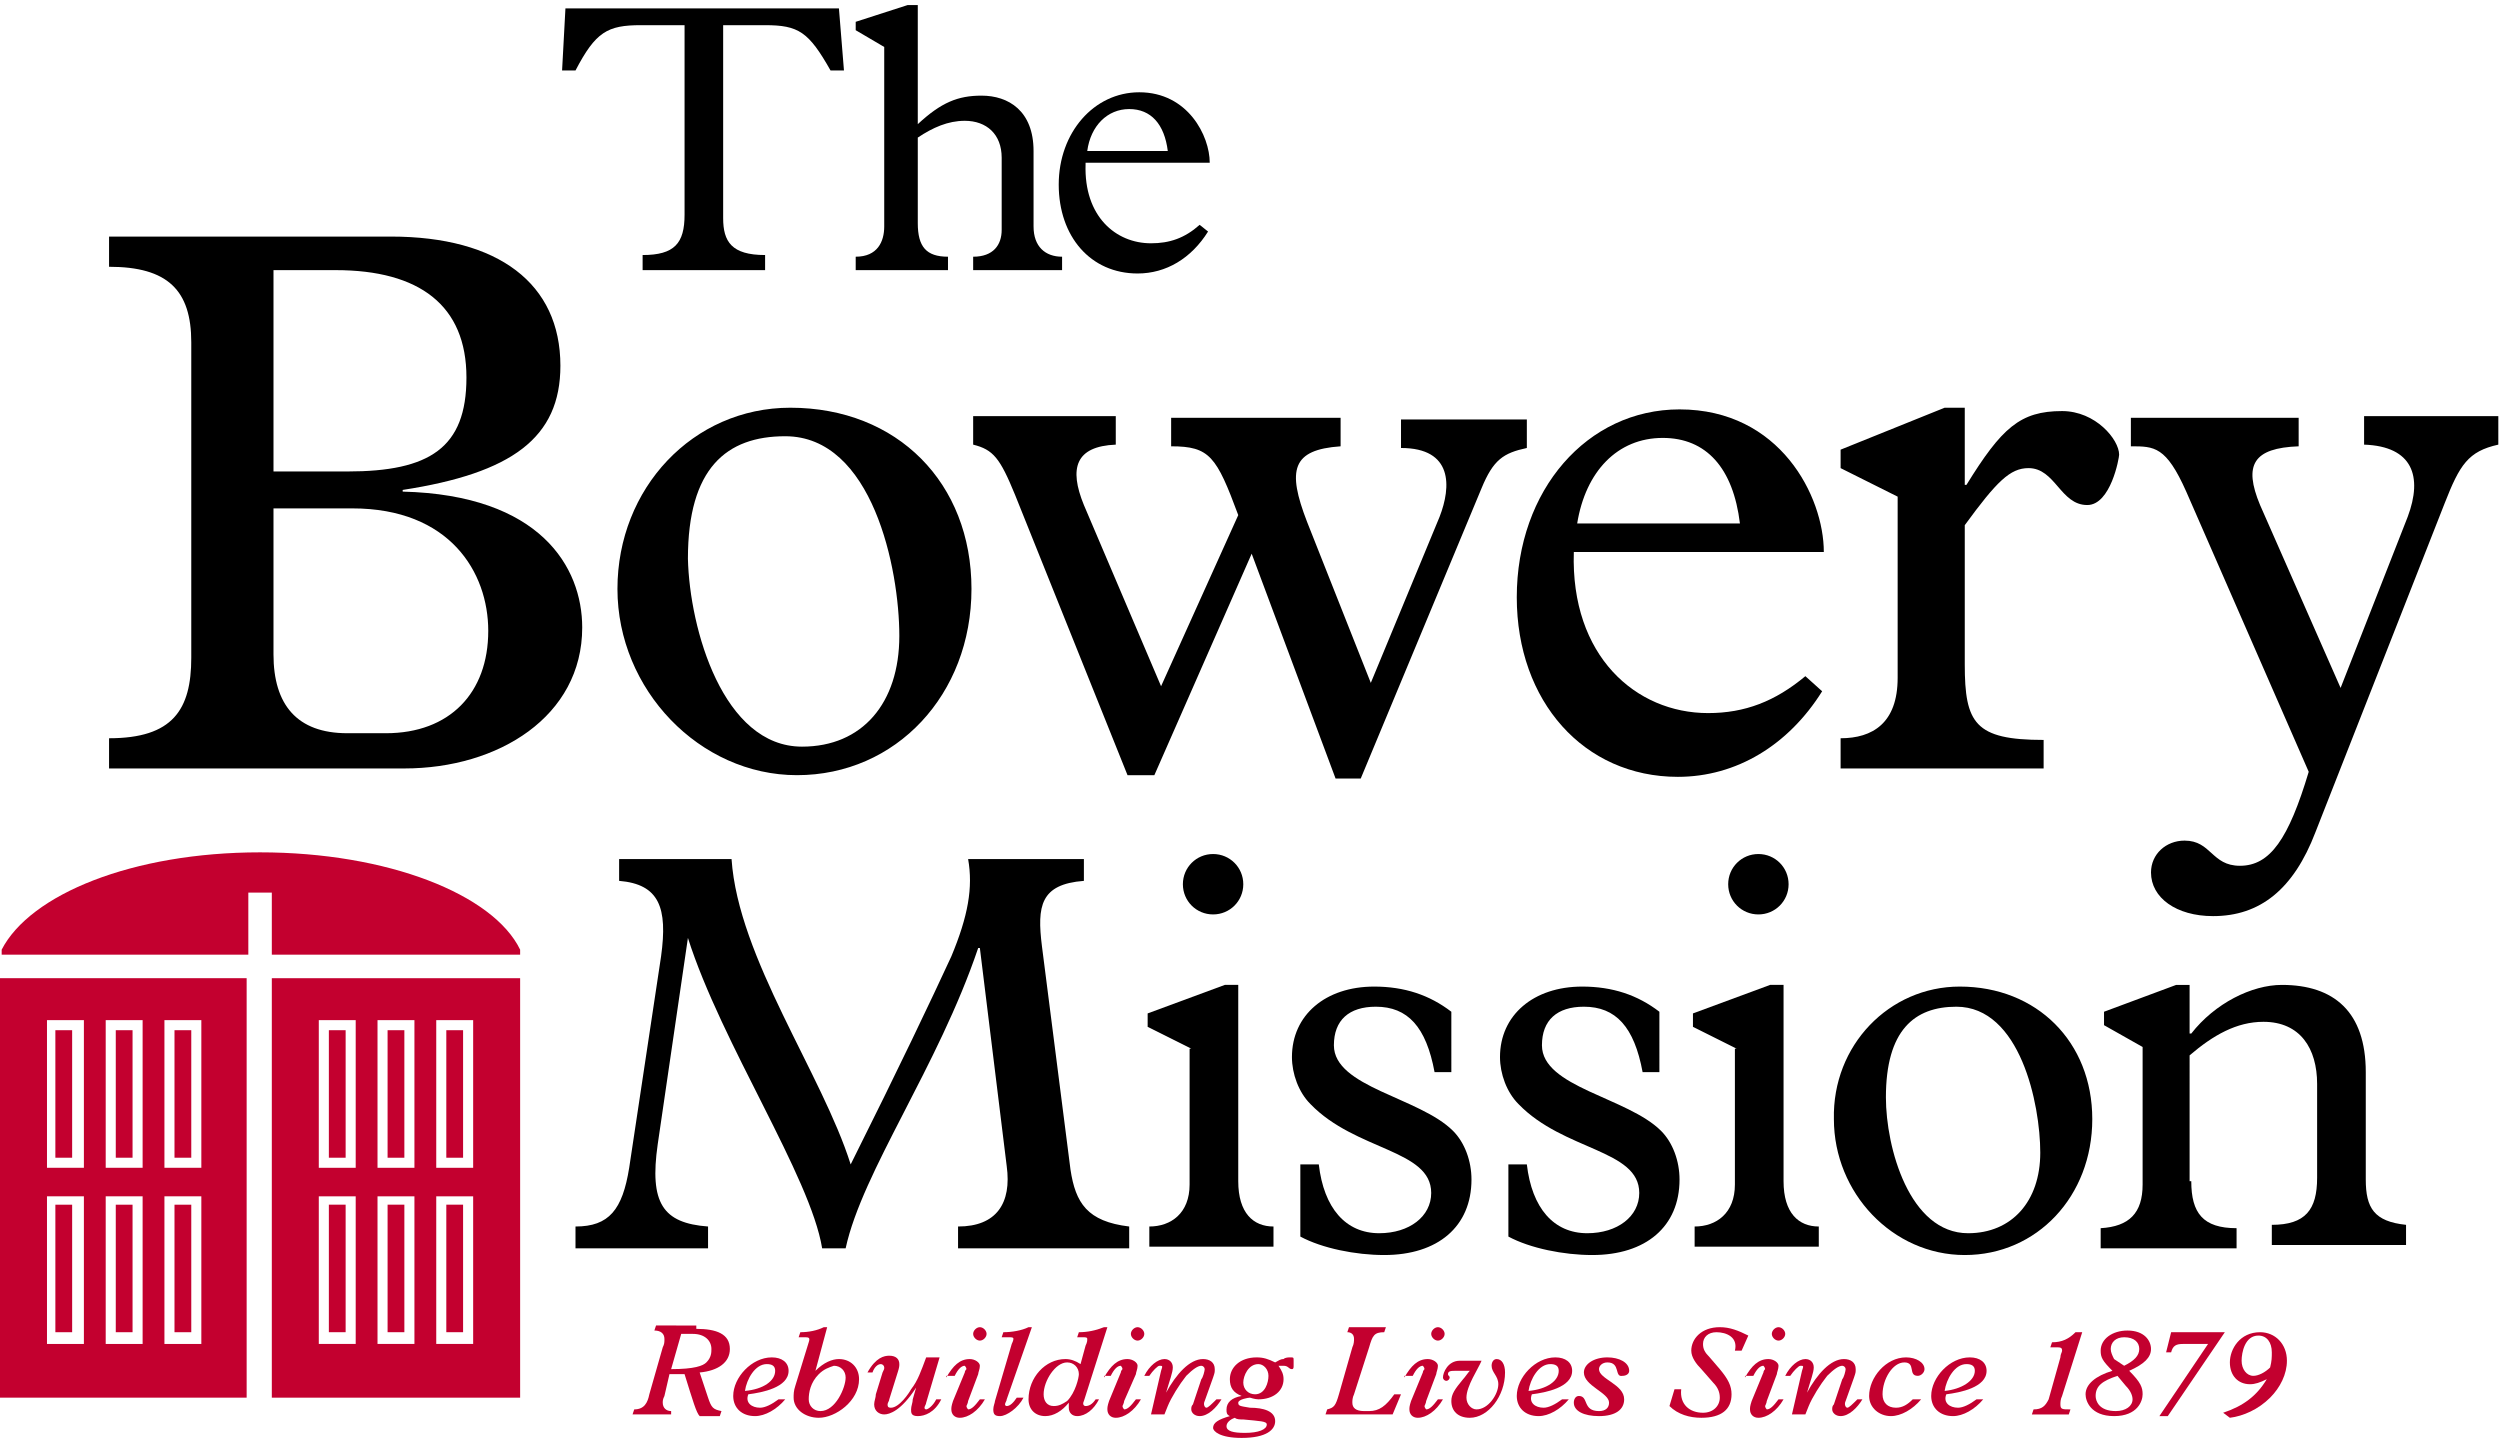 <?xml version="1.0" encoding="utf-8"?>
<!-- Generator: Adobe Illustrator 19.0.0, SVG Export Plug-In . SVG Version: 6.00 Build 0)  -->
<!DOCTYPE svg PUBLIC "-//W3C//DTD SVG 1.1//EN" "http://www.w3.org/Graphics/SVG/1.1/DTD/svg11.dtd">
<svg version="1.1" id="Layer_1" xmlns="http://www.w3.org/2000/svg" xmlns:xlink="http://www.w3.org/1999/xlink" x="0px" y="0px"
	 viewBox="0 0 149 86" enable-background="new 0 0 149 86" xml:space="preserve">
<g>
	<g>
		<path d="M40.7,1.5h-2.5c-2,0-2.7,0.4-3.9,2.7h-0.8l0.2-3.7H50l0.3,3.7h-0.8c-1.3-2.3-1.9-2.7-3.9-2.7h-2.5V13
			c0,1.4,0.5,2.2,2.5,2.2v0.9h-7.3v-0.9c1.9,0,2.5-0.7,2.5-2.4V1.5z"/>
		<path d="M61.6,13.5c0,1.2,0.7,1.8,1.7,1.8v0.8h-5.3v-0.8c1.2,0,1.7-0.7,1.7-1.6V9.4c0-1.4-0.9-2.2-2.2-2.2c-1,0-1.9,0.4-2.8,1v5.1
			c0,1.4,0.5,2,1.8,2v0.8H51v-0.8c1.3,0,1.7-0.9,1.7-1.8V2.8l-1.7-1V1.3l3.1-1h0.6v7.1c1.4-1.3,2.4-1.7,3.8-1.7
			c1.6,0,3.1,0.9,3.1,3.3V13.5z"/>
		<path d="M64.7,9.8c-0.1,3.1,1.8,4.7,3.9,4.7c1.1,0,2-0.3,2.9-1.1l0.5,0.4c-1,1.6-2.5,2.5-4.2,2.5c-2.8,0-4.7-2.2-4.7-5.3
			c0-3.1,2.1-5.5,4.8-5.5c2.9,0,4.2,2.6,4.2,4.2H64.7z M69.6,9c-0.2-1.6-1-2.5-2.3-2.5c-1.3,0-2.3,1-2.5,2.5H69.6z"/>
	</g>
	<g>
		<path d="M11.4,20.4c0-3.1-1.4-4.5-4.9-4.5v-1.8h16.8c6.4,0,10.1,2.8,10.1,7.7c0,4.3-2.9,6.4-9.4,7.4v0.1
			c8.2,0.2,10.7,4.5,10.7,8.1c0,5.3-5,8.4-10.6,8.4H6.5V44c3.8,0,4.9-1.7,4.9-4.8V20.4z M20.7,28.1c4.9,0,7.1-1.4,7.1-5.6
			c0-4.3-2.8-6.4-7.8-6.4h-3.7v12H20.7z M16.3,39c0,3,1.4,4.7,4.4,4.7H23c3.8,0,6.1-2.4,6.1-6.1c0-3.5-2.3-7.3-8.1-7.3h-4.7V39z"/>
		<path d="M47.1,24.3c6.4,0,10.8,4.5,10.8,10.8c0,6.3-4.5,11.1-10.4,11.1c-5.8,0-10.7-5.1-10.7-11.1S41.3,24.3,47.1,24.3z
			 M47.8,44.5c3.6,0,5.8-2.6,5.8-6.6c0-4-1.6-11.9-6.8-11.9c-3.5,0-5.8,1.9-5.8,7.3C41.1,37.5,43.1,44.5,47.8,44.5z"/>
		<path d="M69.2,40.9l4.6-10.2c-1.3-3.5-1.7-4.1-4-4.1v-1.7h10.1v1.7c-2.9,0.2-3.2,1.4-2,4.5l3.8,9.6l4.1-9.9
			c0.7-1.8,0.8-4.1-2.3-4.1v-1.7H91v1.7c-1.4,0.3-2,0.7-2.7,2.4l-7.2,17.3h-1.5L74.6,33l-5.8,13.2h-1.6l-6.7-16.7
			c-0.9-2.2-1.3-2.7-2.5-3v-1.7h8.5v1.7c-2.4,0.1-2.8,1.4-1.9,3.6L69.2,40.9z"/>
		<path d="M93.8,32.9c-0.2,6.2,3.7,9.6,8,9.6c2.2,0,4-0.7,5.8-2.2l1,0.9c-2,3.2-5.1,5.1-8.6,5.1c-5.6,0-9.6-4.5-9.6-10.7
			c0-6.4,4.2-11.2,9.7-11.2c6,0,8.6,5.2,8.6,8.5H93.8z M103.7,31.2c-0.4-3.3-2-5.1-4.6-5.1c-2.7,0-4.6,2-5.1,5.1H103.7z"/>
		<path d="M117.1,39.6c0,3.5,0.6,4.5,4.7,4.5v1.7h-12.1V44c1.9,0,3.4-0.9,3.4-3.6V29.6l-3.4-1.7v-1.1l6.2-2.5h1.2v4.6h0.1
			c2.1-3.4,3.2-4.4,5.7-4.4c2,0,3.4,1.7,3.4,2.6c0,0.2-0.5,3-1.9,3c-1.6,0-1.9-2.2-3.5-2.2c-1.1,0-1.9,0.8-3.8,3.4V39.6z"/>
		<path d="M130.3,29.3c-1.2-2.7-1.9-2.7-3.3-2.7v-1.7H137v1.7c-2.7,0.1-3.3,1.1-2.3,3.5l4.8,10.9l4-10.2c0.9-2.4,0.3-4.2-2.6-4.3
			v-1.7h8v1.7c-1.8,0.4-2.3,1.2-3.2,3.5l-7.7,19.6c-1.3,3.4-3.3,5-6.1,5c-2.2,0-3.7-1.1-3.7-2.6c0-1.1,0.9-1.9,2-1.9
			c1.6,0,1.6,1.5,3.3,1.5c1.8,0,2.9-1.6,4.1-5.6L130.3,29.3z"/>
	</g>
	<g>
		<path d="M63.8,69.7c0.3,2,1,3.1,3.5,3.4v1.3H57.1v-1.3c2.3,0,3.2-1.4,2.9-3.6l-1.6-13h-0.1c-2.4,7.1-6.9,13.3-7.9,17.9H49
			c-0.7-4.3-6-12.2-8-18.5H41l-1.8,12.3c-0.5,3.5,0.3,4.7,3,4.9v1.3h-7.9v-1.3c2,0,2.8-1,3.2-3.5l1.9-12.6c0.4-2.9-0.1-4.3-2.5-4.5
			v-1.3h6.7c0.4,5.9,5.4,12.8,7.1,18.2c2.9-5.8,4.8-9.8,6-12.4c1-2.4,1.3-4.1,1-5.8h6.9v1.3c-2.6,0.2-2.8,1.5-2.5,3.9L63.8,69.7z"/>
		<path d="M71,62.5l-2.6-1.3v-0.8l4.6-1.7h0.8v11.7c0,1.9,0.9,2.7,2.1,2.7v1.2h-7.4v-1.2c1.3,0,2.4-0.8,2.4-2.5V62.5z M72.3,50.9
			c1,0,1.8,0.8,1.8,1.8c0,1-0.8,1.8-1.8,1.8c-1,0-1.8-0.8-1.8-1.8C70.5,51.7,71.3,50.9,72.3,50.9z"/>
		<path d="M86.5,63.9h-1C85,61.2,83.9,60,82,60c-1.6,0-2.5,0.8-2.5,2.3c0,2.5,5.1,3.1,7.1,5.1c0.7,0.7,1.1,1.8,1.1,2.9
			c0,2.8-2,4.5-5.2,4.5c-1.7,0-3.7-0.4-5-1.1v-4.3h1.1c0.3,2.6,1.6,4.1,3.6,4.1c1.8,0,3.1-1,3.1-2.4c0-2.6-4.5-2.5-7.2-5.3
			C77.4,65.1,77,64,77,63c0-2.5,2-4.2,4.9-4.2c1.8,0,3.3,0.5,4.6,1.5V63.9z"/>
		<path d="M98.9,63.9h-1c-0.5-2.7-1.6-3.9-3.5-3.9c-1.6,0-2.5,0.8-2.5,2.3c0,2.5,5.1,3.1,7.1,5.1c0.7,0.7,1.1,1.8,1.1,2.9
			c0,2.8-2,4.5-5.2,4.5c-1.7,0-3.7-0.4-5-1.1v-4.3H91c0.3,2.6,1.6,4.1,3.6,4.1c1.8,0,3.1-1,3.1-2.4c0-2.6-4.5-2.5-7.2-5.3
			c-0.7-0.7-1.1-1.8-1.1-2.8c0-2.5,2-4.2,4.9-4.2c1.8,0,3.3,0.5,4.6,1.5V63.9z"/>
		<path d="M103.5,62.5l-2.6-1.3v-0.8l4.6-1.7h0.8v11.7c0,1.9,0.9,2.7,2.1,2.7v1.2h-7.4v-1.2c1.3,0,2.4-0.8,2.4-2.5V62.5z
			 M104.8,50.9c1,0,1.8,0.8,1.8,1.8c0,1-0.8,1.8-1.8,1.8c-1,0-1.8-0.8-1.8-1.8C103,51.7,103.8,50.9,104.8,50.9z"/>
		<path d="M116.8,58.8c4.6,0,7.9,3.3,7.9,7.9c0,4.6-3.3,8.1-7.6,8.1c-4.3,0-7.8-3.7-7.8-8.1C109.2,62.3,112.6,58.8,116.8,58.8z
			 M117.3,73.5c2.6,0,4.3-1.9,4.3-4.8c0-2.9-1.2-8.7-5-8.7c-2.5,0-4.2,1.4-4.2,5.4C112.4,68.4,113.8,73.5,117.3,73.5z"/>
		<path d="M130.6,70.4c0,1.9,0.7,2.8,2.7,2.8v1.2h-8.1v-1.2c1.7-0.1,2.5-0.9,2.5-2.6v-8.2l-2.3-1.3v-0.8l4.3-1.6h0.8v2.9h0.1
			c1.4-1.8,3.6-2.9,5.4-2.9c3.1,0,5,1.6,5,5.2v6.4c0,1.7,0.5,2.5,2.4,2.7v1.2h-8v-1.2c2,0,2.7-0.9,2.7-2.8v-5.6c0-2.1-1-3.7-3.2-3.7
			c-1.6,0-3,0.8-4.4,2V70.4z"/>
	</g>
	<g>
		<path fill="#C3002F" d="M41.5,79.2c1.2,0,2,0.3,2,1.2c0,0.8-0.7,1.3-1.8,1.4l0.5,1.5c0.2,0.6,0.3,0.7,0.8,0.8l-0.1,0.3h-1.2
			c-0.2-0.2-0.4-0.9-0.9-2.5c-0.1,0-0.2,0-0.5,0c-0.2,0-0.2,0-0.4,0l-0.3,1.3c-0.1,0.2-0.1,0.3-0.1,0.4c0,0.3,0.2,0.5,0.5,0.5
			L40,84.3h-2.3l0.1-0.3c0.6,0,0.8-0.4,0.9-0.9l0.8-2.8c0.1-0.2,0.1-0.3,0.1-0.5c0-0.3-0.2-0.5-0.6-0.5l0.1-0.3H41.5z M42.1,81.2
			c0.3-0.3,0.3-0.6,0.3-0.8c0-0.5-0.4-0.9-1.1-0.9h-0.7l-0.6,2.1C41.4,81.6,41.9,81.4,42.1,81.2z"/>
		<path fill="#C3002F" d="M45.3,83.9c0.3,0,0.7-0.2,1.1-0.5h0.4c-0.5,0.6-1.2,1-1.8,1c-0.8,0-1.3-0.5-1.3-1.2c0-1.1,1.1-2.3,2.3-2.3
			c0.6,0,1,0.3,1,0.8c0,1-1.6,1.3-2.4,1.4C44.4,83.6,44.8,83.9,45.3,83.9z M46.2,81.7c0-0.3-0.2-0.4-0.5-0.4c-0.7,0-1.2,0.9-1.3,1.6
			C45.5,82.8,46.2,82.3,46.2,81.7z"/>
		<path fill="#C3002F" d="M48.6,81.7L48.6,81.7c0.5-0.5,1-0.7,1.4-0.7c0.7,0,1.2,0.5,1.2,1.2c0,1.3-1.4,2.3-2.4,2.3
			c-0.8,0-1.5-0.5-1.5-1.2c0-0.2,0-0.4,0.1-0.7l0.8-2.6c0.1-0.3,0-0.3-0.3-0.3h-0.3l0.1-0.3c0.5,0,1-0.1,1.4-0.3h0.2L48.6,81.7z
			 M48.8,81.9c-0.5,0.5-0.6,1.1-0.6,1.5c0,0.4,0.3,0.7,0.7,0.7c0.9,0,1.5-1.4,1.5-2c0-0.4-0.3-0.7-0.7-0.7
			C49.4,81.5,49.1,81.6,48.8,81.9z"/>
		<path fill="#C3002F" d="M55.2,83.6c0,0.1-0.1,0.2-0.1,0.3c0,0.1,0.1,0.1,0.1,0.1c0.1,0,0.4-0.2,0.6-0.6h0.3c-0.4,0.8-1,1-1.4,1
			c-0.4,0-0.4-0.2-0.4-0.4c0-0.2,0.1-0.4,0.1-0.6l0.2-0.7l0,0c-0.9,1.4-1.6,1.6-1.9,1.6c-0.3,0-0.6-0.2-0.6-0.6
			c0-0.2,0.1-0.4,0.1-0.6l0.4-1.3c0.1-0.2,0.1-0.2,0.1-0.3c0-0.1-0.1-0.2-0.2-0.2c-0.2,0-0.4,0.2-0.5,0.5h-0.3c0.5-0.9,1-1,1.3-1
			c0.4,0,0.6,0.2,0.6,0.5c0,0.1,0,0.2-0.1,0.5l-0.5,1.6c0,0.1-0.1,0.2-0.1,0.3c0,0.1,0,0.2,0.2,0.2c0.5,0,1.1-0.9,1.2-1.1
			c0.4-0.5,0.6-1.1,0.9-1.9h0.8L55.2,83.6z"/>
		<path fill="#C3002F" d="M56.4,82.1c0.4-0.7,0.8-1.1,1.4-1.1c0.3,0,0.6,0.2,0.6,0.4c0,0.2-0.1,0.4-0.1,0.5l-0.6,1.6
			c0,0.1-0.1,0.3-0.1,0.3c0,0.1,0.1,0.2,0.1,0.2c0.2,0,0.4-0.2,0.7-0.6h0.3c-0.4,0.7-1,1.1-1.5,1.1c-0.3,0-0.5-0.2-0.5-0.5
			c0-0.1,0-0.2,0.1-0.5l0.7-1.7c0-0.1,0.1-0.2,0.1-0.2c0-0.1-0.1-0.2-0.1-0.2c-0.2,0-0.4,0.2-0.6,0.6H56.4z M58,79.5
			c0-0.2,0.2-0.4,0.4-0.4c0.2,0,0.4,0.2,0.4,0.4c0,0.2-0.2,0.4-0.4,0.4C58.2,79.9,58,79.7,58,79.5z"/>
		<path fill="#C3002F" d="M60,83.4c0,0.1-0.1,0.2-0.1,0.3s0.1,0.1,0.1,0.1c0.2,0,0.4-0.2,0.6-0.5H61c-0.3,0.6-1,1.1-1.4,1.1
			c-0.3,0-0.4-0.1-0.4-0.4c0-0.2,0.1-0.4,0.1-0.5l1-3.4c0.1-0.2,0.1-0.3,0.1-0.3c0-0.1-0.1-0.1-0.3-0.1h-0.4l0.1-0.3
			c0.5,0,1.1-0.1,1.5-0.3h0.2L60,83.4z"/>
		<path fill="#C3002F" d="M64.6,83.5c-0.1,0.2,0,0.3,0.1,0.3c0.2,0,0.4-0.1,0.6-0.4h0.2c-0.3,0.6-0.8,1-1.3,1
			c-0.3,0-0.5-0.2-0.5-0.5c0-0.1,0-0.2,0-0.3l0,0c-0.4,0.5-0.9,0.8-1.4,0.8c-0.6,0-1-0.4-1-1c0-1.3,1-2.4,2.2-2.4
			c0.3,0,0.6,0.1,0.9,0.3l0.3-1.1c0.1-0.2,0.1-0.3,0.1-0.4c0-0.1-0.1-0.1-0.3-0.1h-0.3l0.1-0.3c0.5,0,1-0.1,1.5-0.3H66L64.6,83.5z
			 M63.6,83.5c0.5-0.5,0.7-1.4,0.7-1.6c0-0.4-0.3-0.7-0.7-0.7c-0.7,0-1.4,1.1-1.4,1.9c0,0.4,0.2,0.7,0.6,0.7
			C63.1,83.8,63.3,83.7,63.6,83.5z"/>
		<path fill="#C3002F" d="M65.8,82.1c0.4-0.7,0.8-1.1,1.4-1.1c0.3,0,0.6,0.2,0.6,0.4c0,0.2-0.1,0.4-0.1,0.5L67,83.5
			c0,0.1-0.1,0.3-0.1,0.3c0,0.1,0.1,0.2,0.1,0.2c0.2,0,0.4-0.2,0.7-0.6H68c-0.4,0.7-1,1.1-1.5,1.1c-0.3,0-0.5-0.2-0.5-0.5
			c0-0.1,0-0.2,0.1-0.5l0.7-1.7c0-0.1,0.1-0.2,0.1-0.2c0-0.1-0.1-0.2-0.1-0.2c-0.2,0-0.4,0.2-0.6,0.6H65.8z M67.4,79.5
			c0-0.2,0.2-0.4,0.4-0.4c0.2,0,0.4,0.2,0.4,0.4c0,0.2-0.2,0.4-0.4,0.4C67.6,79.9,67.4,79.7,67.4,79.5z"/>
		<path fill="#C3002F" d="M69.2,81.7c0.1-0.3,0.1-0.3-0.1-0.3c-0.1,0-0.4,0.3-0.6,0.6h-0.3c0.3-0.6,0.8-1,1.2-1
			c0.3,0,0.5,0.2,0.5,0.5c0,0.3-0.2,0.8-0.4,1.5l0,0c0.6-1.1,1.4-2,2.2-2c0.4,0,0.7,0.2,0.7,0.6c0,0.2,0,0.2-0.1,0.5l-0.5,1.4
			c-0.1,0.2,0,0.4,0.1,0.4c0.1,0,0.3-0.2,0.6-0.5h0.3c-0.3,0.5-0.8,1-1.3,1c-0.3,0-0.5-0.2-0.5-0.4c0-0.1,0-0.2,0.1-0.3l0.5-1.5
			c0.1-0.1,0.2-0.5,0.2-0.6c0-0.1-0.1-0.2-0.2-0.2c-0.2,0-0.5,0.2-0.9,0.6c-0.4,0.5-0.9,1.3-1.1,1.8l-0.2,0.5h-0.8L69.2,81.7z"/>
		<path fill="#C3002F" d="M74.5,83.3c-0.1,0-0.7,0.1-0.7,0.3c0,0.2,0.1,0.2,0.7,0.3c0.8,0,1.5,0.2,1.5,0.8c0,0.5-0.5,1-2,1
			c-1.3,0-1.7-0.4-1.7-0.6c0-0.3,0.3-0.5,1-0.7c-0.2-0.1-0.2-0.2-0.2-0.4c0-0.4,0.3-0.7,0.9-0.8v0c-0.5-0.2-0.7-0.5-0.7-1
			c0-0.7,0.6-1.3,1.6-1.3c0.4,0,0.7,0.1,1.1,0.3c0.2-0.1,0.3-0.2,0.5-0.2c0.1-0.1,0.3-0.1,0.4-0.1c0.2,0,0.2,0,0.2,0.2v0.3
			c0,0.1,0,0.2-0.1,0.2c-0.2,0-0.2-0.2-0.5-0.2h-0.3c0.2,0.3,0.3,0.5,0.3,0.8c0,0.7-0.6,1.2-1.5,1.2C74.8,83.4,74.5,83.3,74.5,83.3z
			 M74.1,84.6c-0.2,0-0.4,0-0.5-0.1c-0.3,0.1-0.5,0.3-0.5,0.5c0,0.3,0.4,0.4,1.1,0.4c0.8,0,1.3-0.2,1.3-0.5
			C75.5,84.7,75.1,84.7,74.1,84.6z M74.8,83.1c0.6,0,0.8-0.7,0.8-1.1c0-0.4-0.3-0.7-0.6-0.7c-0.6,0-0.9,0.7-0.9,1.1
			C74.1,82.8,74.4,83.1,74.8,83.1z"/>
		<path fill="#C3002F" d="M80.7,83.1c-0.1,0.2-0.1,0.4-0.1,0.5c0,0.3,0.2,0.5,0.7,0.5h0.3c0.6,0,1-0.3,1.5-1h0.4L83,84.3h-4l0.1-0.3
			c0.4-0.1,0.5-0.2,0.7-0.9l0.8-2.8c0.1-0.2,0.1-0.4,0.1-0.5c0-0.3-0.2-0.4-0.4-0.4l0.1-0.3h2.2l-0.1,0.3c-0.6,0-0.7,0.2-0.9,0.9
			L80.7,83.1z"/>
		<path fill="#C3002F" d="M83.7,82.1c0.4-0.7,0.8-1.1,1.4-1.1c0.3,0,0.6,0.2,0.6,0.4c0,0.2-0.1,0.4-0.1,0.5l-0.6,1.6
			c0,0.1-0.1,0.3-0.1,0.3c0,0.1,0.1,0.2,0.1,0.2c0.2,0,0.4-0.2,0.7-0.6h0.3c-0.4,0.7-1,1.1-1.5,1.1c-0.3,0-0.5-0.2-0.5-0.5
			c0-0.1,0-0.2,0.1-0.5l0.7-1.7c0-0.1,0.1-0.2,0.1-0.2c0-0.1-0.1-0.2-0.1-0.2c-0.2,0-0.4,0.2-0.6,0.6H83.7z M85.3,79.5
			c0-0.2,0.2-0.4,0.4-0.4c0.2,0,0.4,0.2,0.4,0.4c0,0.2-0.2,0.4-0.4,0.4C85.5,79.9,85.3,79.7,85.3,79.5z"/>
		<path fill="#C3002F" d="M86.8,81.7c-0.3,0-0.5,0-0.5,0.2c0,0.1,0.1,0.1,0.1,0.2c0,0.1-0.1,0.2-0.2,0.2c-0.1,0-0.2-0.1-0.2-0.2
			c0-0.3,0.3-1,1-1h1.3c-0.2,0.5-0.9,1.5-0.9,2.2c0,0.4,0.3,0.7,0.6,0.7c0.7,0,1.3-0.9,1.3-1.5c0-0.5-0.4-0.7-0.4-1.1
			c0-0.2,0.1-0.4,0.3-0.4c0.3,0,0.5,0.3,0.5,0.8c0,1.4-1,2.7-2.1,2.7c-0.7,0-1.1-0.4-1.1-1c0-0.4,0.2-0.7,0.7-1.3
			c0.1-0.1,0.3-0.4,0.4-0.5H86.8z"/>
		<path fill="#C3002F" d="M92,83.9c0.3,0,0.7-0.2,1.1-0.5h0.4c-0.5,0.6-1.2,1-1.8,1c-0.8,0-1.3-0.5-1.3-1.2c0-1.1,1.1-2.3,2.3-2.3
			c0.6,0,1,0.3,1,0.8c0,1-1.6,1.3-2.4,1.4C91.1,83.6,91.5,83.9,92,83.9z M92.9,81.7c0-0.3-0.2-0.4-0.5-0.4c-0.7,0-1.2,0.9-1.3,1.6
			C92.2,82.8,92.9,82.3,92.9,81.7z"/>
		<path fill="#C3002F" d="M95.8,81.2c-0.3,0-0.5,0.2-0.5,0.4c0,0.6,1.5,0.9,1.5,1.8c0,0.6-0.5,1-1.5,1c-0.9,0-1.5-0.3-1.5-0.8
			c0-0.2,0.1-0.4,0.3-0.4c0.6,0,0.2,0.9,1.2,0.9c0.4,0,0.6-0.2,0.6-0.5c0-0.6-1.5-1-1.5-1.8c0-0.5,0.6-0.9,1.4-0.9
			c0.7,0,1.3,0.3,1.3,0.8c0,0.2-0.2,0.3-0.4,0.3C96.2,82.1,96.6,81.2,95.8,81.2z"/>
		<path fill="#C3002F" d="M103.8,80.5h-0.4c0.2-0.8-0.5-1.1-1.1-1.1c-0.5,0-0.8,0.3-0.8,0.7c0,0.3,0.1,0.5,0.4,0.8l0.6,0.7
			c0.5,0.6,0.7,1,0.7,1.5c0,0.9-0.6,1.4-1.8,1.4c-0.7,0-1.4-0.2-1.9-0.7l0.3-1h0.4c-0.1,0.9,0.5,1.4,1.3,1.4c0.6,0,1-0.4,1-0.9
			c0-0.3-0.1-0.6-0.4-0.9l-0.7-0.8c-0.3-0.3-0.6-0.7-0.6-1.1c0-0.7,0.6-1.4,1.7-1.4c0.6,0,1.1,0.2,1.7,0.5L103.8,80.5z"/>
		<path fill="#C3002F" d="M104,82.1c0.4-0.7,0.8-1.1,1.4-1.1c0.3,0,0.6,0.2,0.6,0.4c0,0.2-0.1,0.4-0.1,0.5l-0.6,1.6
			c0,0.1-0.1,0.3-0.1,0.3c0,0.1,0.1,0.2,0.1,0.2c0.2,0,0.4-0.2,0.7-0.6h0.3c-0.4,0.7-1,1.1-1.5,1.1c-0.3,0-0.5-0.2-0.5-0.5
			c0-0.1,0-0.2,0.1-0.5l0.7-1.7c0-0.1,0.1-0.2,0.1-0.2c0-0.1-0.1-0.2-0.1-0.2c-0.2,0-0.4,0.2-0.6,0.6H104z M105.6,79.5
			c0-0.2,0.2-0.4,0.4-0.4c0.2,0,0.4,0.2,0.4,0.4c0,0.2-0.2,0.4-0.4,0.4C105.8,79.9,105.6,79.7,105.6,79.5z"/>
		<path fill="#C3002F" d="M107.4,81.7c0.1-0.3,0.1-0.3-0.1-0.3c-0.1,0-0.4,0.3-0.6,0.6h-0.3c0.3-0.6,0.8-1,1.2-1
			c0.3,0,0.5,0.2,0.5,0.5c0,0.3-0.2,0.8-0.4,1.5l0,0c0.6-1.1,1.4-2,2.2-2c0.4,0,0.7,0.2,0.7,0.6c0,0.2,0,0.2-0.1,0.5l-0.5,1.4
			c-0.1,0.2,0,0.4,0.1,0.4c0.1,0,0.3-0.2,0.6-0.5h0.3c-0.3,0.5-0.8,1-1.3,1c-0.3,0-0.5-0.2-0.5-0.4c0-0.1,0-0.2,0.1-0.3l0.5-1.5
			c0.1-0.1,0.2-0.5,0.2-0.6c0-0.1-0.1-0.2-0.2-0.2c-0.2,0-0.5,0.2-0.9,0.6c-0.4,0.5-0.9,1.3-1.1,1.8l-0.2,0.5h-0.8L107.4,81.7z"/>
		<path fill="#C3002F" d="M114.5,83.4c-0.5,0.6-1.2,1-1.8,1c-0.7,0-1.3-0.5-1.3-1.2c0-1.1,1-2.3,2.2-2.3c0.6,0,1.1,0.3,1.1,0.7
			c0,0.2-0.2,0.4-0.4,0.4c-0.6,0-0.1-0.8-0.8-0.8c-0.7,0-1.3,1-1.3,1.9c0,0.5,0.3,0.8,0.8,0.8c0.4,0,0.7-0.2,1-0.5H114.5z"/>
		<path fill="#C3002F" d="M116.7,83.9c0.3,0,0.7-0.2,1.1-0.5h0.4c-0.5,0.6-1.2,1-1.8,1c-0.8,0-1.3-0.5-1.3-1.2
			c0-1.1,1.1-2.3,2.3-2.3c0.6,0,1,0.3,1,0.8c0,1-1.6,1.3-2.4,1.4C115.8,83.6,116.2,83.9,116.7,83.9z M117.7,81.7
			c0-0.3-0.2-0.4-0.5-0.4c-0.7,0-1.2,0.9-1.3,1.6C116.9,82.8,117.7,82.3,117.7,81.7z"/>
		<path fill="#C3002F" d="M122.9,83.2c-0.1,0.2-0.1,0.4-0.1,0.5c0,0.3,0.1,0.3,0.6,0.3l-0.1,0.3h-2.2l0.1-0.3c0.5,0,0.7-0.2,0.9-0.6
			l0.7-2.5c0-0.2,0.1-0.3,0.1-0.4c0-0.2-0.1-0.2-0.4-0.2h-0.3l0.1-0.3c0.6,0,1-0.2,1.4-0.6h0.4L122.9,83.2z"/>
		<path fill="#C3002F" d="M126.9,81.7c0.7,0.7,0.8,1,0.8,1.4c0,0.4-0.3,1.3-1.7,1.3c-1.4,0-1.7-0.9-1.7-1.3c0-0.6,0.6-1.1,1.6-1.4
			c-0.6-0.6-0.7-0.8-0.7-1.2c0-0.7,0.7-1.2,1.6-1.2c1,0,1.4,0.6,1.4,1.1C128.2,80.9,127.8,81.3,126.9,81.7z M126.2,82
			c-0.9,0.3-1.3,0.6-1.3,1.2c0,0.3,0.2,0.9,1.2,0.9c0.6,0,1-0.3,1-0.7c0-0.2-0.1-0.5-0.4-0.8L126.2,82z M126.6,81.4
			c0.6-0.3,0.9-0.6,0.9-1c0-0.4-0.3-0.7-0.9-0.7c-0.5,0-0.8,0.3-0.8,0.7c0,0.2,0.1,0.4,0.2,0.6L126.6,81.4z"/>
		<path fill="#C3002F" d="M132.6,79.4l-3.4,5h-0.5l2.9-4.3h-1.5c-0.4,0-0.6,0.1-0.7,0.5h-0.3l0.3-1.2H132.6z"/>
		<path fill="#C3002F" d="M132.5,84.2c1.2-0.4,2-1,2.6-2l0,0c-0.4,0.2-0.7,0.3-1,0.3c-0.7,0-1.2-0.5-1.2-1.3c0-0.8,0.6-1.8,1.8-1.8
			c0.9,0,1.6,0.7,1.6,1.7c0,0.8-0.4,1.6-1,2.2c-0.7,0.7-1.6,1.1-2.4,1.2L132.5,84.2z M134.3,82c0.3,0,0.7-0.2,1-0.5
			c0.1-0.4,0.1-0.6,0.1-0.9c0-0.6-0.3-1-0.8-1c-0.8,0-1,1-1,1.5C133.6,81.6,133.9,82,134.3,82z"/>
	</g>
	<g>
		<rect id="XMLID_121_" x="3.3" y="61.4" fill-rule="evenodd" clip-rule="evenodd" fill="#C3002F" width="1" height="7.6"/>
		<path fill-rule="evenodd" clip-rule="evenodd" fill="#C3002F" d="M6.9,61.4V69h1v-7.6H6.9z M10.4,61.4V69h1v-7.6H10.4z M10.4,61.4
			V69h1v-7.6H10.4z M6.9,61.4V69h1v-7.6H6.9z M6.9,61.4V69h1v-7.6H6.9z M10.4,61.4V69h1v-7.6H10.4z M10.4,61.4V69h1v-7.6H10.4z
			 M6.9,61.4V69h1v-7.6H6.9z M6.9,61.4V69h1v-7.6H6.9z M10.4,61.4V69h1v-7.6H10.4z M10.4,61.4V69h1v-7.6H10.4z M6.9,61.4V69h1v-7.6
			H6.9z M6.9,61.4V69h1v-7.6H6.9z M10.4,61.4V69h1v-7.6H10.4z M10.4,61.4V69h1v-7.6H10.4z M6.9,61.4V69h1v-7.6H6.9z M6.9,61.4V69h1
			v-7.6H6.9z M6.9,71.8v7.6h1v-7.6H6.9z M10.4,61.4V69h1v-7.6H10.4z M10.4,71.8v7.6h1v-7.6H10.4z M10.4,61.4V69h1v-7.6H10.4z
			 M10.4,71.8v7.6h1v-7.6H10.4z M6.9,61.4V69h1v-7.6H6.9z M6.9,71.8v7.6h1v-7.6H6.9z M0,58.3v25h14.7v-25H0z M4.9,80.1H2.8v-8.8h2.2
			V80.1z M4.9,69.6H2.8v-8.8h2.2V69.6z M8.5,80.1H6.3v-8.8h2.2V80.1z M8.5,69.6H6.3v-8.8h2.2V69.6z M12,80.1H9.8v-8.8H12V80.1z
			 M12,69.6H9.8v-8.8H12V69.6z M11.4,71.8h-1v7.6h1V71.8z M11.4,61.4h-1V69h1V61.4z M7.9,71.8h-1v7.6h1V71.8z M7.9,61.4h-1V69h1
			V61.4z M4.3,71.8h-1v7.6h1V71.8z M6.9,61.4V69h1v-7.6H6.9z M10.4,71.8v7.6h1v-7.6H10.4z M10.4,61.4V69h1v-7.6H10.4z M10.4,71.8
			v7.6h1v-7.6H10.4z M10.4,61.4V69h1v-7.6H10.4z M6.9,61.4V69h1v-7.6H6.9z M6.9,61.4V69h1v-7.6H6.9z M10.4,61.4V69h1v-7.6H10.4z
			 M10.4,61.4V69h1v-7.6H10.4z M6.9,61.4V69h1v-7.6H6.9z M6.9,61.4V69h1v-7.6H6.9z M10.4,61.4V69h1v-7.6H10.4z M10.4,61.4V69h1v-7.6
			H10.4z M6.9,61.4V69h1v-7.6H6.9z M6.9,61.4V69h1v-7.6H6.9z M10.4,61.4V69h1v-7.6H10.4z M10.4,61.4V69h1v-7.6H10.4z M6.9,61.4V69h1
			v-7.6H6.9z M6.9,61.4V69h1v-7.6H6.9z M6.9,61.4V69h1v-7.6H6.9z"/>
		<path id="XMLID_64_" fill-rule="evenodd" clip-rule="evenodd" fill="#C3002F" d="M7.1,56.9l7.7,0l0-3.7h1.4l0,3.7l7.3,0H31
			c0,0,0-0.2,0-0.3c-1.6-3.3-7.9-5.8-15.5-5.8c-7.6,0-13.7,2.5-15.4,5.8c0,0.1,0,0.3,0,0.3L7.1,56.9z"/>
		<rect id="XMLID_63_" x="19.6" y="61.4" fill-rule="evenodd" clip-rule="evenodd" fill="#C3002F" width="1" height="7.6"/>
		<path fill-rule="evenodd" clip-rule="evenodd" fill="#C3002F" d="M23.1,61.4V69h1v-7.6H23.1z M23.1,61.4V69h1v-7.6H23.1z
			 M23.1,61.4V69h1v-7.6H23.1z M26.6,61.4V69h1v-7.6H26.6z M26.6,71.8v7.6h1v-7.6H26.6z M26.6,61.4V69h1v-7.6H26.6z M26.6,71.8v7.6
			h1v-7.6H26.6z M23.1,61.4V69h1v-7.6H23.1z M19.6,71.8v7.6h1v-7.6H19.6z M23.1,61.4V69h1v-7.6H23.1z M23.1,71.8v7.6h1v-7.6H23.1z
			 M26.6,61.4V69h1v-7.6H26.6z M26.6,71.8v7.6h1v-7.6H26.6z M26.6,61.4V69h1v-7.6H26.6z M26.6,71.8v7.6h1v-7.6H26.6z M23.1,61.4V69
			h1v-7.6H23.1z M23.1,71.8v7.6h1v-7.6H23.1z M19.6,71.8v7.6h1v-7.6H19.6z M19.6,71.8v7.6h1v-7.6H19.6z M23.1,61.4V69h1v-7.6H23.1z
			 M23.1,71.8v7.6h1v-7.6H23.1z M26.6,61.4V69h1v-7.6H26.6z M26.6,71.8v7.6h1v-7.6H26.6z M26.6,61.4V69h1v-7.6H26.6z M26.6,71.8v7.6
			h1v-7.6H26.6z M23.1,61.4V69h1v-7.6H23.1z M23.1,71.8v7.6h1v-7.6H23.1z M19.6,71.8v7.6h1v-7.6H19.6z M16.2,58.3v25H31v-25H16.2z
			 M21.1,80.1H19v-8.8h2.2V80.1z M21.1,69.6H19v-8.8h2.2V69.6z M24.7,80.1h-2.2v-8.8h2.2V80.1z M24.7,69.6h-2.2v-8.8h2.2V69.6z
			 M28.2,80.1H26v-8.8h2.2V80.1z M28.2,69.6H26v-8.8h2.2V69.6z M27.6,71.8h-1v7.6h1V71.8z M27.6,61.4h-1V69h1V61.4z M24.1,71.8h-1
			v7.6h1V71.8z M24.1,61.4h-1V69h1V61.4z M20.6,71.8h-1v7.6h1V71.8z M19.6,71.8v7.6h1v-7.6H19.6z M23.1,71.8v7.6h1v-7.6H23.1z
			 M23.1,61.4V69h1v-7.6H23.1z M26.6,71.8v7.6h1v-7.6H26.6z M26.6,61.4V69h1v-7.6H26.6z M26.6,71.8v7.6h1v-7.6H26.6z M26.6,61.4V69
			h1v-7.6H26.6z M23.1,71.8v7.6h1v-7.6H23.1z M23.1,61.4V69h1v-7.6H23.1z M19.6,71.8v7.6h1v-7.6H19.6z M23.1,71.8v7.6h1v-7.6H23.1z
			 M23.1,61.4V69h1v-7.6H23.1z M26.6,71.8v7.6h1v-7.6H26.6z M26.6,61.4V69h1v-7.6H26.6z M26.6,71.8v7.6h1v-7.6H26.6z M26.6,61.4V69
			h1v-7.6H26.6z M23.1,71.8v7.6h1v-7.6H23.1z M23.1,61.4V69h1v-7.6H23.1z M23.1,61.4V69h1v-7.6H23.1z M26.6,61.4V69h1v-7.6H26.6z
			 M26.6,61.4V69h1v-7.6H26.6z M23.1,61.4V69h1v-7.6H23.1z"/>
	</g>
</g>
</svg>
